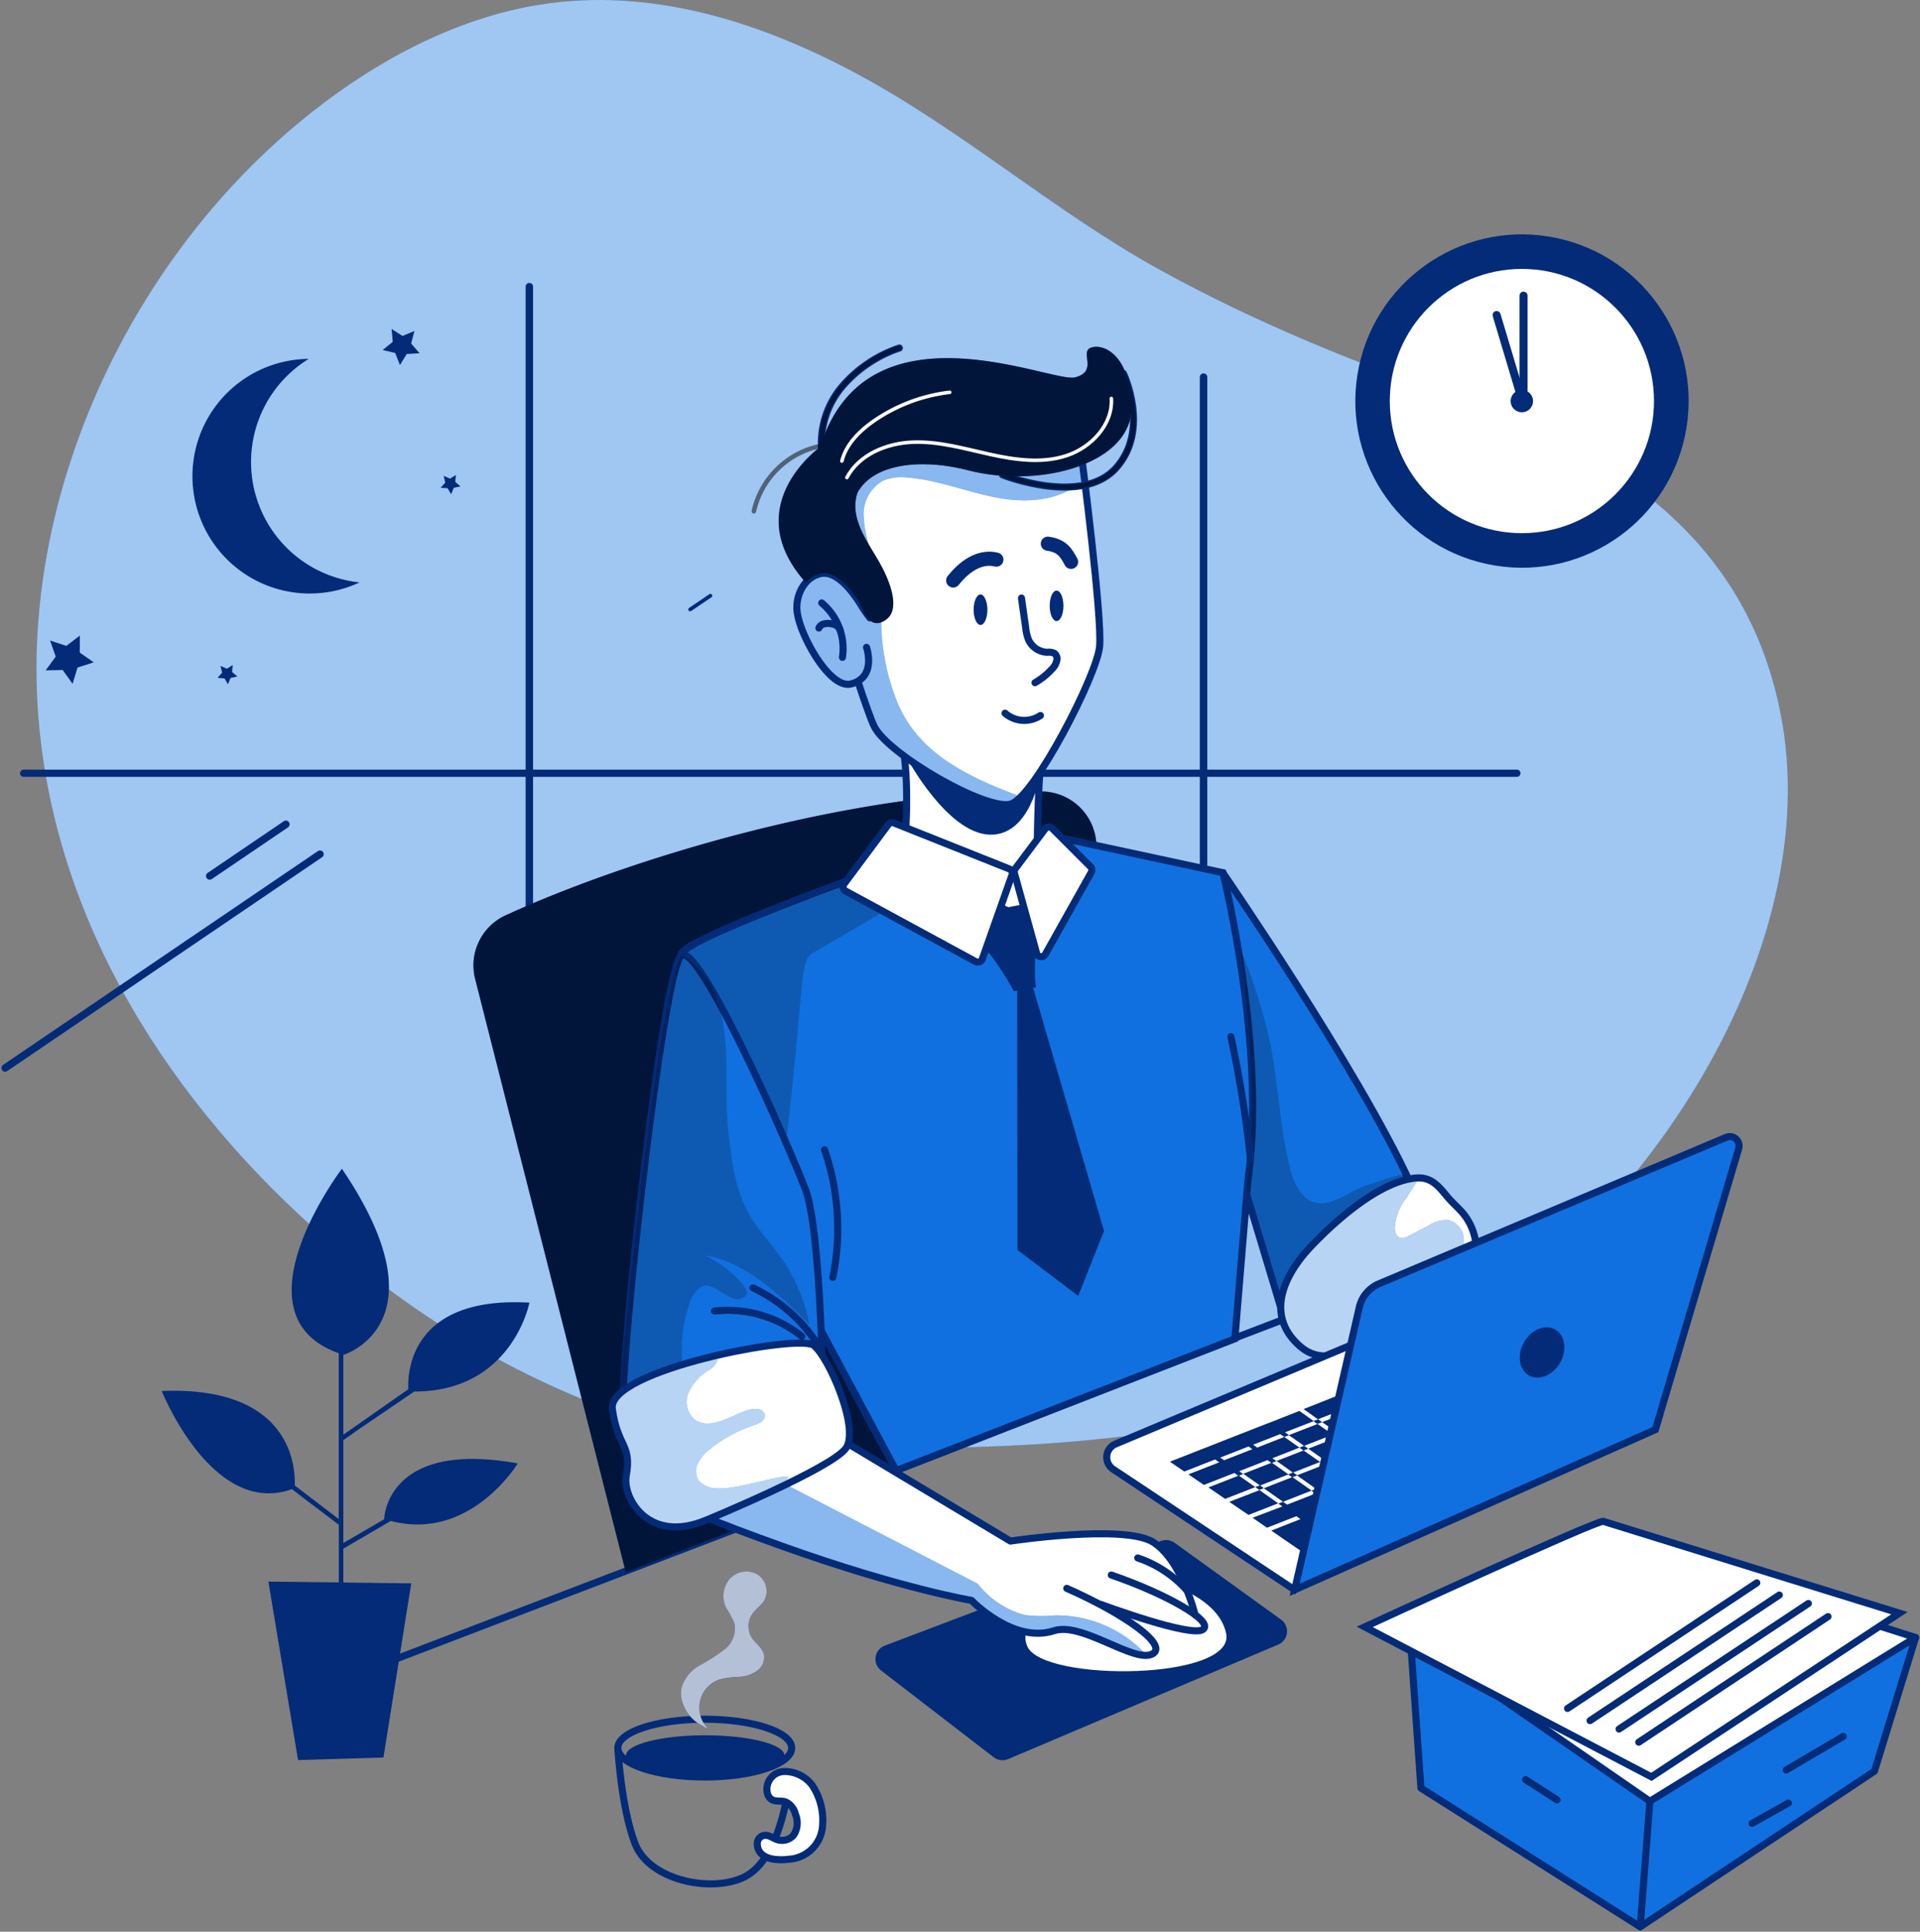 <svg xmlns="http://www.w3.org/2000/svg" width="271.354" height="272.939" viewBox="0 0 271.354 272.939"><rect x="0" y="0" width="271.354" height="272.939" fill="#808080" stroke="none"/><g transform="translate(-60.121 -49.875)"><g transform="translate(65.272 49.875)"><path d="M314.161,152.292c-4.188-25.075-22.418-37.836-44.47-45.555C254.4,101.383,240.129,95.711,226.1,87.972c-15.268-8.424-28.355-20.161-43.887-28.267-13.154-6.872-28.179-11.629-43.677-9.176-12.348,1.959-24.2,8.431-34.278,16.847-23.543,19.653-37.849,50.691-36.833,79.9,1.057,30.5,17.667,56.818,39.015,76.017,13.174,11.853,28.565,21.469,45.677,27.067,15.031,4.913,76.688,8.532,109.9-8.593C293.1,225.72,319.738,185.736,314.161,152.292Z" transform="translate(-67.375 -49.875)" fill="#1170df"/><path d="M314.161,152.292c-4.188-25.075-22.418-37.836-44.47-45.555C254.4,101.383,240.129,95.711,226.1,87.972c-15.268-8.424-28.355-20.161-43.887-28.267-13.154-6.872-28.179-11.629-43.677-9.176-12.348,1.959-24.2,8.431-34.278,16.847-23.543,19.653-37.849,50.691-36.833,79.9,1.057,30.5,17.667,56.818,39.015,76.017,13.174,11.853,28.565,21.469,45.677,27.067,15.031,4.913,76.688,8.532,109.9-8.593C293.1,225.72,319.738,185.736,314.161,152.292Z" transform="translate(-67.375 -49.875)" fill="#fff" opacity="0.6"/></g><g transform="translate(105.815 235.702)"><line y1="52.501" x2="137.28" fill="none" stroke="#032b77" stroke-linecap="round" stroke-linejoin="round" stroke-width="1"/></g><g transform="translate(66.57 96.355)"><g transform="translate(0)"><path d="M123.525,156.281a16.576,16.576,0,1,1-7.184-31.581,17.1,17.1,0,0,0,7.184,31.581Z" transform="translate(-79.157 -120.471)" fill="#032b77"/><path d="M142.02,123.556l-.664-1.7-1.776-.42L141,120.283l-.156-1.823,1.538.989,1.687-.7-.468,1.762,1.193,1.382-1.823.108Z" transform="translate(-91.945 -118.46)" fill="#032b77"/><path d="M154.479,150.516l-.956.21-.373.9-.495-.847-.976-.068.651-.732-.23-.949.895.393.834-.515-.095.976Z" transform="translate(-95.845 -128.274)" fill="#032b77"/><path d="M107.939,190.146l-.956.21-.373.9-.495-.84-.976-.075.651-.732-.23-.949.895.393.834-.515-.095.976Z" transform="translate(-80.845 -141.047)" fill="#032b77"/><path d="M73.1,189.208l-1.4-1.952-2.406.047,1.423-1.938-.793-2.27,2.291.752,1.911-1.457-.007,2.406,1.972,1.376L73.8,186.9Z" transform="translate(-69.29 -139.065)" fill="#032b77"/></g></g><g transform="translate(252.997 264.833)"><path d="M354.06,386.273l1.383,20.121,30.937,19.5,33.288-21.754,5.577-18.555L383.2,372.15Z" transform="translate(-347.5 -368.704)" fill="#1170df"/><path d="M352.57,383.283l25.122-14.1,47.181,14.977-37.551,23.137Z" transform="translate(-347.02 -367.747)" fill="#fff" stroke="#032b77" stroke-linecap="round" stroke-linejoin="round" stroke-width="1"/><path d="M353.76,389.46l1.586,22.513,30.991,19.6,1.369-17.742" transform="translate(-347.403 -374.283)" fill="none" stroke="#032b77" stroke-linecap="round" stroke-linejoin="round" stroke-width="1"/><path d="M401.83,432.158l33.105-21.984,5.815-18.894" transform="translate(-362.896 -374.87)" fill="none" stroke="#032b77" stroke-linecap="round" stroke-linejoin="round" stroke-width="1"/><path d="M344.38,381.978,384.9,403.169l35.05-23.13s-41.055-12.707-41.848-12.971S344.38,381.978,344.38,381.978Z" transform="translate(-344.38 -367.065)" fill="#fff" stroke="#032b77" stroke-miterlimit="10" stroke-width="1"/><line y1="17.749" x2="26.749" transform="translate(38.73 13.456)" stroke-width="1" stroke="#032b77" stroke-linecap="round" stroke-linejoin="round" fill="none"/><line y1="17.742" x2="26.755" transform="translate(35.945 11.606)" stroke-width="1" stroke="#032b77" stroke-linecap="round" stroke-linejoin="round" fill="none"/><line y1="17.742" x2="26.749" transform="translate(31.845 10.413)" stroke-width="1" stroke="#032b77" stroke-linecap="round" stroke-linejoin="round" fill="none"/><line y1="17.742" x2="26.749" transform="translate(28.666 8.691)" stroke-width="1" stroke="#032b77" stroke-linecap="round" stroke-linejoin="round" fill="none"/><line x1="4.439" y1="2.867" transform="translate(22.737 36.49)" stroke-width="1" stroke="#032b77" stroke-linecap="round" stroke-linejoin="round" fill="none"/><line y1="4.744" x2="8.058" transform="translate(59.569 30.391)" stroke-width="1" stroke="#032b77" stroke-linecap="round" stroke-linejoin="round" fill="none"/><line y1="2.867" x2="5.117" transform="translate(54.751 39.804)" stroke-width="1" stroke="#032b77" stroke-linecap="round" stroke-linejoin="round" fill="none"/></g><g transform="translate(82.983 215.012)"><path d="M124.941,343.042H125l-5.828,3.388V331.894l2.4-1.681,7.631-5.184c13.866,0,16.265-12.558,16.265-12.558-17.051-.976-17.22,10.165-17.112,12.232l-9.183,6.425V319.844h.034s14.577-4.425-.237-26.294c0,0-15.675,20.67-.447,26.064v23.435L112.3,338.3c.108-2.318-.251-14.1-18.792-13.344,0,0,7.143,17.891,18.406,13.866l1.762,1.355,4.744,3.592a.325.325,0,0,0,.115.034V352l-9.955-.115L112.77,377.1l12.07-.359,3.931-24.607-9.6-.115V347.23l6.7-3.91c11.263,2.934,17.945-8.132,17.945-8.132C125.185,331.806,124.941,343.042,124.941,343.042Z" transform="translate(-93.51 -293.55)" fill="#032b77"/></g><g transform="translate(147.439 271.929)"><g transform="translate(0 0)"><path d="M213.193,412.386c0,2.264-5.5,4.1-12.287,4.1s-12.287-1.836-12.287-4.1,5.5-4.066,12.287-4.066S213.193,410.136,213.193,412.386Z" transform="translate(-188.62 -387.458)" fill="none" stroke="#032b77" stroke-linecap="round" stroke-linejoin="round" stroke-width="1"/><path d="M188.62,414.32s.454,8.342,2.426,13.5,10.525,6.926,15.174,4.859c3.449-1.532,5.191-6.208,6.1-10.45" transform="translate(-188.62 -389.392)" fill="none" stroke="#032b77" stroke-linecap="round" stroke-linejoin="round" stroke-width="1"/><path d="M217.823,430.158c.63,1.606,2.9,1.626,4.317,1.464a5.076,5.076,0,0,0,4.8-4.947,8.891,8.891,0,0,0-1.491-5.53,4.92,4.92,0,0,0-3.87-1.925,2.5,2.5,0,0,0-2.474,2.955,1.511,1.511,0,0,0,.366.786c.623.678,1.518.285,2.263.576a2.5,2.5,0,0,1,1.355,1.721,3.132,3.132,0,0,1-.244,2.941,2.135,2.135,0,0,1-2.033.718c-.678-.088-1.247-.678-1.952-.678a1.152,1.152,0,0,0-1.152,1.247,1.9,1.9,0,0,0,.115.671Z" transform="translate(-197.994 -390.971)" fill="#fff" stroke="#032b77" stroke-linecap="round" stroke-linejoin="round" stroke-width="1"/><ellipse cx="11.196" cy="2.853" rx="11.196" ry="2.853" transform="translate(1.152 23.132)" fill="#032b77"/><path d="M202.044,396.222a4.235,4.235,0,0,1-.176-2.338,5.413,5.413,0,0,1,2.609-3.1,24.4,24.4,0,0,0,3.5-2.25,3.762,3.762,0,0,0,1.355-3.693,15.389,15.389,0,0,0-1.172-2.182,3.782,3.782,0,0,1,.461-4.012,3.226,3.226,0,0,1,3.876-.739,2.812,2.812,0,0,1,1.078,3.687c-.434.759-1.227,1.24-1.728,1.959a3.131,3.131,0,0,0,0,3.443c.515.752,1.355,1.294,1.64,2.169a2.345,2.345,0,0,1-.922,2.4,4.859,4.859,0,0,1-2.541.861,13.116,13.116,0,0,0-2.711.359,4.175,4.175,0,0,0-2.033,6.587c.508.644.041.278-.759-.176A5.645,5.645,0,0,1,202.044,396.222Z" transform="translate(-192.861 -377.542)" fill="#032b77"/><path d="M202.053,396.209a4.174,4.174,0,0,1-.176-2.338,5.413,5.413,0,0,1,2.609-3.1,25.338,25.338,0,0,0,3.49-2.25,3.748,3.748,0,0,0,1.355-3.693,14.131,14.131,0,0,0-1.172-2.182,3.768,3.768,0,0,1,.468-4.012,3.206,3.206,0,0,1,3.876-.739,2.812,2.812,0,0,1,1.078,3.687c-.44.759-1.233,1.24-1.728,1.958a3.1,3.1,0,0,0,0,3.443c.515.752,1.355,1.294,1.633,2.169a2.331,2.331,0,0,1-.915,2.392,4.852,4.852,0,0,1-2.548.867,13.669,13.669,0,0,0-2.711.352,4.188,4.188,0,0,0-2.033,6.594c.515.644.041.278-.759-.183A5.625,5.625,0,0,1,202.053,396.209Z" transform="translate(-192.863 -377.537)" fill="#fff" opacity="0.7"/></g></g><g transform="translate(60.85 90.378)"><line y1="123.584" transform="translate(169.369 12.781)" stroke-width="1.05" stroke="#032b77" stroke-linecap="round" stroke-linejoin="round" fill="none"/><line y1="122.812" transform="translate(74.085)" stroke-width="1.05" stroke="#032b77" stroke-linecap="round" stroke-linejoin="round" fill="none"/><line x2="211.034" transform="translate(2.616 68.752)" stroke-width="1.021" stroke="#032b77" stroke-linecap="round" stroke-linejoin="round" fill="none"/><line x1="2.867" y2="1.938" transform="translate(96.809 43.671)" stroke-width="0.525" stroke="#032b77" stroke-linecap="round" stroke-linejoin="round" fill="none"/><line x1="44.497" y2="30.212" transform="translate(0 80.185)" stroke-width="1.05" stroke="#032b77" stroke-linecap="round" stroke-linejoin="round" fill="none"/><line x1="10.769" y2="7.306" transform="translate(28.91 75.963)" stroke-width="1.05" stroke="#032b77" stroke-linecap="round" stroke-linejoin="round" fill="none"/></g><g transform="translate(248.174 79.493)"><g transform="translate(0)"><circle cx="23.55" cy="23.55" r="23.55" transform="translate(0 46.479) rotate(-80.69)" fill="#032b77"/><circle cx="18.67" cy="18.67" r="18.67" transform="translate(8.366 8.377)" fill="#fff"/><path d="M377.978,132.742a1.579,1.579,0,1,1-1.572-1.572,1.579,1.579,0,0,1,1.572,1.572Z" transform="translate(-349.369 -105.695)" fill="#032b77"/><line y1="15.35" transform="translate(27.267 12.158)" stroke-width="1.137" stroke="#032b77" stroke-linecap="round" stroke-linejoin="round" fill="none"/><line x1="3.565" y1="11.914" transform="translate(23.465 14.896)" stroke-width="1.137" stroke="#032b77" stroke-linecap="round" stroke-linejoin="round" fill="none"/></g></g><g transform="translate(127.035 98.717)"><g transform="translate(0)"><path d="M180.041,325.216l-21.286-83.824a7.787,7.787,0,0,1,4.29-9c18.881-8.627,50.827-17.878,75.834-17.5a7.8,7.8,0,0,1,7.651,7.184l5.489,69.26a7.807,7.807,0,0,1-4.906,7.875Z" transform="translate(-158.512 -151.9)" fill="#032b77"/><path d="M180.041,325.216l-21.286-83.824a7.787,7.787,0,0,1,4.29-9c18.881-8.627,50.827-17.878,75.834-17.5a7.8,7.8,0,0,1,7.651,7.184l5.489,69.26a7.807,7.807,0,0,1-4.906,7.875Z" transform="translate(-158.512 -151.9)" opacity="0.5"/><path d="M261.088,401.921l38.168-16.177a2.033,2.033,0,0,0,.4-3.544l-15.031-10.843a2.08,2.08,0,0,0-1.925-.258l-39.015,14.78a2.033,2.033,0,0,0-.529,3.531l15.9,12.246a2.033,2.033,0,0,0,2.033.264Z" transform="translate(-185.533 -202.208)" fill="#032b77"/><path d="M288.366,378s12.2,1.748,13.622,8.41-25.7,6.906-28.077,1.9S284.32,378,288.366,378Z" transform="translate(-195.611 -204.474)" fill="#fff"/><path d="M275.945,374.346s-1.965-9.345-7.536-10.992-18.535.23-18.535.23L222.9,347.74,205.58,359.667l7.685,3.117-.061.095s1.261.481,3.3,1.22l4.5,1.83.2-.163c7.028,2.433,17.024,5.611,22.872,6.255,0,0,3.6,3.734,7.285,4.446a9.518,9.518,0,0,0,3.693.156,6.492,6.492,0,0,1,4.744.075c1.884.786,8.234,3.754,9.772,2.934s-.82-3.483-5.137-5.916c0,0,8.634,2.589,10.443,2.589s2.514-.312,2.433-.678Z" transform="translate(-173.682 -194.721)" fill="#fff"/><path d="M218.066,359.16l27.413,14.171a12.556,12.556,0,0,0,6.628,4.412,19.361,19.361,0,0,0,4.3.061,17.214,17.214,0,0,1,12.625,5.293,4.735,4.735,0,0,1-2.833-.474c-1.83-.759-6.58-4.066-10.6-2.345s-10.979-4.6-10.979-4.6-28.233-5.849-37.368-11.941Z" transform="translate(-174.22 -198.402)" fill="#1170df"/><path d="M218.066,359.16l27.413,14.171a12.556,12.556,0,0,0,6.628,4.412,19.361,19.361,0,0,0,4.3.061,17.214,17.214,0,0,1,12.625,5.293,4.735,4.735,0,0,1-2.833-.474c-1.83-.759-6.58-4.066-10.6-2.345s-10.979-4.6-10.979-4.6-28.233-5.849-37.368-11.941Z" transform="translate(-174.22 -198.402)" fill="#fff" opacity="0.5"/><path d="M289.31,382.4s12.788,4.744,14.455,3.558-5.333-5.083-12.951-7.7" transform="translate(-200.669 -204.558)" fill="none" stroke="#032b77" stroke-linecap="round" stroke-linejoin="round" stroke-width="1"/><path d="M297.05,374.7a16.136,16.136,0,0,1,6.94,4.581" transform="translate(-203.163 -203.41)" fill="none" stroke="#032b77" stroke-linecap="round" stroke-linejoin="round" stroke-width="1"/><path d="M282.648,373.242s-1.837-7.624-5.882-10.24-20.216-.176-20.216-.176L227.24,345.26" transform="translate(-180.663 -193.921)" fill="none" stroke="#032b77" stroke-linecap="round" stroke-linejoin="round" stroke-width="1"/><path d="M206.36,366c2.928,1.186,6.641,2.609,11.324,4.276,16.651,5.95,26.647,7.617,26.647,7.617s5.869,6.167,11.663,4.283c3.9-1.274,11.182,4.52,13.8,3.327s-3.917-5.74-12.009-9.311" transform="translate(-173.933 -200.606)" fill="none" stroke="#032b77" stroke-linecap="round" stroke-linejoin="round" stroke-width="1"/><path d="M322.233,294.654l17.329-19.829s-4.669-8.695-10.477-18.386-12.7-20.29-15.634-24.289c-8.173-3.992,3.389,45.134,3.389,45.134Z" transform="translate(-207.507 -157.391)" fill="#1170df"/><path d="M341.311,275.72c-7.387-16.075-26.471-43.82-26.471-43.82" transform="translate(-208.897 -157.385)" fill="none" stroke="#032b77" stroke-linecap="round" stroke-linejoin="round" stroke-width="1"/><path d="M217.194,285.108l15,28.016,47.872-18.63,1.83-22.228c2.711-18.84-3.524-43.623-3.524-43.623l-31.174-6.7s-44.728,15.323-45.405,18.223S217.194,285.108,217.194,285.108Z" transform="translate(-172.454 -154.175)" fill="#1170df"/><path d="M217.194,285.108l15,28.016,47.872-18.63,1.83-22.228c2.711-18.84-3.524-43.623-3.524-43.623l-31.174-6.7s-44.728,15.323-45.405,18.223S217.194,285.108,217.194,285.108Z" transform="translate(-172.454 -154.175)" fill="none" stroke="#032b77" stroke-miterlimit="10" stroke-width="1"/><path d="M207.916,252.3c1.145,2.44,6.777,15.106,8.81,18.3,2.711-22.994,1.769-25.522,3.836-26.728l9.623-5.611-5.028-3.07-.23-1.044S205.172,241.649,202,244.21C202,244.21,204.345,244.719,207.916,252.3Z" transform="translate(-172.528 -158.107)" opacity="0.2"/><path d="M341.338,279.823c2.094-1.22-4.8.84-6.953,1.959-1.755.908-3.653,2.148-5.55,1.593s-2.894-2.785-3.388-4.744c-1.559-6.1-1.667-12.47-3.009-18.616a85.347,85.347,0,0,0-4.127-12.734s3.029,18.942,1.071,33.851l4.818,16.786S323.806,290.083,341.338,279.823Z" transform="translate(-210.016 -162.342)" opacity="0.2"/><path d="M189.653,315.891a37.212,37.212,0,0,0,28.233-6.777s-.359-21.585-2.453-27.053c-2.711-7.028-14.862-34.474-17.471-33.085-1.85.983-5.666,30.747-7.455,50.42C189.782,307.556,189.4,314.034,189.653,315.891Z" transform="translate(-168.524 -162.872)" fill="#1170df"/><path d="M189.653,315.891a37.212,37.212,0,0,0,28.233-6.777s-.359-21.585-2.453-27.053c-2.711-7.028-14.862-34.474-17.471-33.085-1.85.983-5.666,30.747-7.455,50.42C189.782,307.556,189.4,314.034,189.653,315.891Z" transform="translate(-168.524 -162.872)" fill="none" stroke="#032b77" stroke-miterlimit="10" stroke-width="1"/><path d="M231.74,289.59a34.562,34.562,0,0,1,1.166,18.04" transform="translate(-182.114 -175.979)" fill="none" stroke="#032b77" stroke-linecap="round" stroke-linejoin="round" stroke-width="1"/><path d="M208.77,323.172a16.828,16.828,0,0,1,12.354,3.585" transform="translate(-174.71 -186.77)" fill="none" stroke="#032b77" stroke-linecap="round" stroke-linejoin="round" stroke-width="1"/><path d="M216.81,318.39a22.188,22.188,0,0,1,9.616,8.742" transform="translate(-177.301 -185.261)" fill="none" stroke="#032b77" stroke-linecap="round" stroke-linejoin="round" stroke-width="1"/><path d="M201.837,253.341c3.307,6.242,1.687,14.028,2.528,21.042.454,3.782.942,7.665,2.772,11.006,1.355,2.426,3.314,4.439,4.886,6.716a23.652,23.652,0,0,1,3.754,9.108c-4.208-4.242-8.81-8.695-14.679-9.786,2.792,1.423,6.675,4.69,5.679,5.72-1.952,1.843-4.358-2.419-6.37-1.22a4.3,4.3,0,0,0-1.62,2.446,20.331,20.331,0,0,0-.935,8.471l-8.973,4.141s5.422-57.312,8.864-62.016A11.134,11.134,0,0,1,201.837,253.341Z" transform="translate(-168.299 -162.887)" opacity="0.2"/><path d="M316.46,266a159.439,159.439,0,0,1,2.772,17.261" transform="translate(-209.419 -168.375)" fill="none" stroke="#032b77" stroke-linecap="round" stroke-linejoin="round" stroke-width="1"/><path d="M200.485,354.863s17.769-7.333,19.653-10.165-2.46-12.8-4.6-14.469-29.188,3.49-28.463,8.966,2.779,4.886,1.959,9.488C188.5,351.7,192.136,358.434,200.485,354.863Z" transform="translate(-167.713 -188.974)" fill="#fff"/><path d="M212.006,350.109c2.5-1.931-6.221,1.233-9.379,1.05a3.633,3.633,0,0,1-2.8-1.078,2.474,2.474,0,0,1-.169-2.352,5.347,5.347,0,0,1,1.5-1.911,19.416,19.416,0,0,1,5.876-3.388c.935-.359,2.474-.678,2.033-1.938-.895-1.355-3.388.034-4.954.718s-3.551,1.247-4.913.19a3.358,3.358,0,0,1-.773-3.876,7.394,7.394,0,0,1,2.819-3.083,2.969,2.969,0,0,0,1.064-1.023.922.922,0,0,0-.38-1.267s-12.876,3.517-13.8,6.831,1.538,7.685,1.538,7.685-1.532,5.489,2.372,8.424S206.212,354.6,212.006,350.109Z" transform="translate(-167.991 -189.696)" fill="#1170df"/><path d="M212.006,350.109c2.5-1.931-6.221,1.233-9.379,1.05a3.633,3.633,0,0,1-2.8-1.078,2.474,2.474,0,0,1-.169-2.352,5.347,5.347,0,0,1,1.5-1.911,19.416,19.416,0,0,1,5.876-3.388c.935-.359,2.474-.678,2.033-1.938-.895-1.355-3.388.034-4.954.718s-3.551,1.247-4.913.19a3.358,3.358,0,0,1-.773-3.876,7.394,7.394,0,0,1,2.819-3.083,2.969,2.969,0,0,0,1.064-1.023.922.922,0,0,0-.38-1.267s-12.876,3.517-13.8,6.831,1.538,7.685,1.538,7.685-1.3,5.469,2.6,8.424S206.212,354.6,212.006,350.109Z" transform="translate(-167.991 -189.696)" fill="#fff" opacity="0.7"/><path d="M200.868,354.863s17.776-7.333,19.653-10.165-2.453-12.8-4.595-14.469-29.2,3.49-28.463,8.966,2.779,4.886,1.965,9.488C188.886,351.7,192.519,358.434,200.868,354.863Z" transform="translate(-167.838 -188.974)" fill="none" stroke="#032b77" stroke-miterlimit="10" stroke-width="1"/><path d="M329.668,319.309c-.169-.142-.332-.285-.488-.44-4.513-4.4-1.654-9.949,2.033-13.8,3.388-3.551,9.433-8.959,14.53-9.569,2.3-.278,3.321,1,4.656,2.609.766.922,1.715,1.687,2.453,2.636a8.275,8.275,0,0,1-.3,10.294c-2.114,2.338-5.022,3.2-7.814,4.385-3.388,1.43-6.547,3.8-9.989,4.967A5.32,5.32,0,0,1,329.668,319.309Z" transform="translate(-212.773 -177.872)" fill="#fff"/><path d="M344.214,315.192c2.711-2.094,5.422-4.195,7.265-7.068a6.919,6.919,0,0,0,1.315-3.592,2.971,2.971,0,0,0-2.033-2.948,4.513,4.513,0,0,0-2.982.752l-2.833,1.477a1.646,1.646,0,0,1-1.1.271c-.542-.136-.786-.773-.82-1.355a7.518,7.518,0,0,1,1.62-4.29l1.545-2.426a.6.6,0,0,0-.745-.061,24.342,24.342,0,0,0-13.4,8.566c-5.422,7.048-5.876,9.488-4.114,12.808S332.821,324.049,344.214,315.192Z" transform="translate(-212.816 -177.997)" fill="#1170df"/><path d="M344.214,315.192c2.711-2.081,5.422-4.195,7.265-7.068a6.919,6.919,0,0,0,1.315-3.592,2.971,2.971,0,0,0-2.033-2.948,4.513,4.513,0,0,0-2.982.752l-2.833,1.477a1.646,1.646,0,0,1-1.1.271c-.542-.136-.786-.773-.82-1.355a7.518,7.518,0,0,1,1.62-4.29l1.545-2.426a.6.6,0,0,0-.745-.061,24.342,24.342,0,0,0-13.4,8.566c-5.422,7.048-5.876,9.488-4.114,12.808S332.957,323.846,344.214,315.192Z" transform="translate(-212.816 -177.997)" fill="#fff" opacity="0.7"/><path d="M329.668,319.309c-.169-.142-.332-.285-.488-.44-4.513-4.4-1.654-9.949,2.033-13.8,3.388-3.551,9.433-8.959,14.53-9.569,2.3-.278,3.321,1,4.656,2.609.766.922,1.715,1.687,2.453,2.636a8.275,8.275,0,0,1-.3,10.294c-2.114,2.338-5.022,3.2-7.814,4.385-3.388,1.43-6.547,3.8-9.989,4.967A5.32,5.32,0,0,1,329.668,319.309Z" transform="translate(-212.773 -177.872)" fill="none" stroke="#032b77" stroke-miterlimit="10" stroke-width="1"/><path d="M231.137,137.177a12.375,12.375,0,0,1,2.819-9.244,18.365,18.365,0,0,1,8.132-5.5" transform="translate(-181.897 -122.102)" fill="none" stroke="#032b77" stroke-linecap="round" stroke-linejoin="round" stroke-width="1"/><path d="M267.34,208.056c-.427,5.076-.59,17.037-.291,22.127L247.9,221.251c.678-4.6.928-12.964-.217-17.471l19.653,4.276" transform="translate(-187.251 -148.322)" fill="#fff"/><path d="M267.34,208.056c-.427,5.076-.59,17.037-.291,22.127L247.9,221.251c.678-4.6.928-12.964-.217-17.471l19.653,4.276" transform="translate(-187.251 -148.322)" fill="none" stroke="#032b77" stroke-miterlimit="10" stroke-width="1"/><path d="M249,208.09s5.666,10.518,11.616,10.714c5.815.183,7.116-8.478,7.116-8.478s-2.413,4.581-5.035,4.48S249,208.09,249,208.09Z" transform="translate(-187.677 -149.711)" fill="#032b77"/><path d="M266.507,143.248s-24.749-5.3-31.75,1.172S229.5,158.1,229.5,158.1l.637,2.081a2.332,2.332,0,0,0-.529.054c-1.864.44-3.754,2.711-3.131,5.957s4.595,10.376,7.522,9.616a3.693,3.693,0,0,0,.949-.386c.976,2.934,1.837,5.367,2.3,6.357,1.864,3.931,16.048,12.11,19.375,10.979s12.056-18.081,12.483-22.174S266.507,143.248,266.507,143.248Z" transform="translate(-180.38 -128.153)" fill="#fff"/><path d="M266.7,147.834c-3,3.178-7.949,3.571-12.246,2.785s-8.417-2.528-12.775-2.867a6.777,6.777,0,0,0-3.524.454,5.455,5.455,0,0,0-2.711,4.967,17.18,17.18,0,0,0,1.355,5.774,17.218,17.218,0,0,1,1.355,5.774c0,.922-.19,1.823-.224,2.711a31.344,31.344,0,0,0,1.952,11.236c2.907,8.1,10.389,11.365,17.891,14.232,0,0-2.711,2.243-8.065-.61-1.877-1-8.966-5.774-8.966-5.774a11.06,11.06,0,0,1-4.622-6.1l-1.355-4.256a3,3,0,0,1-4.019-.732c-1.945-2.189-4.859-6.2-4.615-9.359s.806-4.527,3.761-4.744a4.066,4.066,0,0,1,4.019,2.291L231.6,149.874s6.933-6.567,11.914-5.591,16.265,2.792,19.091,2.067a29.04,29.04,0,0,0,3.9-1.22Z" transform="translate(-180.302 -129.113)" fill="#1170df"/><path d="M266.7,147.85c-3,3.178-7.949,3.571-12.246,2.785s-8.417-2.528-12.775-2.867a6.777,6.777,0,0,0-3.524.454,5.455,5.455,0,0,0-2.711,4.967,17.18,17.18,0,0,0,1.355,5.774,17.219,17.219,0,0,1,1.355,5.774c0,.922-.19,1.823-.224,2.711a31.344,31.344,0,0,0,1.952,11.236c2.907,8.1,10.382,11.351,17.878,14.232,0,0-2.779,2.2-7.021-.169-1.857-1.037-10-6.2-10-6.2a11.06,11.06,0,0,1-4.622-6.1l-1.355-4.256a3,3,0,0,1-4.019-.732c-1.945-2.189-4.859-6.2-4.615-9.359s.515-4.188,3.47-4.385a4.744,4.744,0,0,1,4.31,1.952L231.6,149.924s6.933-6.567,11.914-5.591,16.265,2.792,19.091,2.067a29.04,29.04,0,0,0,3.9-1.22Z" transform="translate(-180.302 -129.13)" fill="#fff" opacity="0.5"/><path d="M264.765,175.975c0,1.186-.434,2.155-.969,2.155s-.976-.962-.976-2.155.434-2.148.969-2.155S264.765,174.8,264.765,175.975Z" transform="translate(-192.131 -138.665)" fill="#032b77"/><path d="M280.625,175.165c0,1.186-.434,2.155-.969,2.155s-.969-.969-.976-2.155.434-2.155.976-2.155S280.625,173.972,280.625,175.165Z" transform="translate(-197.243 -138.404)" fill="#032b77"/><path d="M274.371,198.9a4.125,4.125,0,0,1-5-.332" transform="translate(-194.242 -146.641)" fill="none" stroke="#032b77" stroke-linecap="round" stroke-linejoin="round" stroke-width="1"/><path d="M258.56,169.493c2-2.512,4.176-3.425,6.1-2.948" transform="translate(-190.758 -136.317)" fill="none" stroke="#032b77" stroke-linecap="round" stroke-linejoin="round" stroke-width="2"/><path d="M278.3,163.23c2.04.3,2.587,1.286,3.28,2.568" transform="translate(-197.12 -135.252)" fill="none" stroke="#032b77" stroke-linecap="round" stroke-linejoin="round" stroke-width="2"/><path d="M272.8,174.57q.291,2.1.6,4.208a5.834,5.834,0,0,0,.434,1.769,3.05,3.05,0,0,0,2.643,1.687,1.81,1.81,0,0,1,.956.136.922.922,0,0,1,.386.834,2.325,2.325,0,0,1-.745,1.423,9.868,9.868,0,0,1-2.365,1.9" transform="translate(-195.347 -138.907)" fill="none" stroke="#032b77" stroke-linecap="round" stroke-linejoin="round" stroke-width="1"/><path d="M231.14,175.59a8.4,8.4,0,0,1,2.928,7.685" transform="translate(-181.92 -139.236)" fill="none" stroke="#032b77" stroke-linecap="round" stroke-linejoin="round" stroke-width="1"/><path d="M230.55,180.508a1.057,1.057,0,0,1,.773-.6,2.419,2.419,0,0,1,1.01,0,2.195,2.195,0,0,1,.678.224,1.355,1.355,0,0,1,.556.725" transform="translate(-181.73 -140.609)" fill="none" stroke="#032b77" stroke-linecap="round" stroke-linejoin="round" stroke-width="1"/><path d="M235.8,179.865s1.477,4.229-2.182,5.171c-2.921.759-6.892-6.364-7.522-9.616a5.422,5.422,0,0,1,1.118-4.7,3.9,3.9,0,0,1,2.033-1.254c2.162-.515,4.317,2.108,5.679,4.263a19.284,19.284,0,0,0,1.355,1.979" transform="translate(-180.248 -137.242)" fill="none" stroke="#032b77" stroke-linecap="round" stroke-linejoin="round" stroke-width="1"/><path d="M235.986,175.619c.976,2.948,1.83,5.374,2.3,6.364,1.864,3.937,16.048,12.11,19.375,10.979s12.056-18.081,12.49-22.174-2.589-27.338-2.589-27.338-24.749-5.3-31.75,1.172-5.279,13.683-5.279,13.683" transform="translate(-181.664 -128.218)" fill="none" stroke="#032b77" stroke-miterlimit="10" stroke-width="1"/><path d="M285.931,127.74s3.822,7.956-1.057,13.371-16.034.956-16.034.956" transform="translate(-194.071 -123.813)" fill="none" stroke="#032b77" stroke-linecap="round" stroke-linejoin="round" stroke-width="1"/><path d="M266.245,122.322c-1.545.63,1.1,3.341-2.2,4.175s-29.439-11.3-36.019,9.84c0,0-11.717,8.322-2.033,19.165a3.9,3.9,0,0,1,2.033-1.254c2.1-.495,4.188,1.959,5.557,4.066.61,1.762,1.565,3.341,3.023,2.806,2.657-.962,1.762-4.29.678-6.723-.346-.773-.718-1.45-1-1.938-1.667-2.9-4.134-6.1-3.009-9.616,2.25-4.222,9.088-4.886,15.587-3.226,10.762,2.745,23.353-1.186,23.157-8.939S267.79,121.692,266.245,122.322Z" transform="translate(-179.027 -122.021)" fill="#032b77"/><path d="M269.359,125.73a.407.407,0,0,0-.061-.088c-1.315-3.314-3.748-3.856-4.873-3.388-1.545.63,1.1,3.341-2.2,4.175s-28.206-10.728-35.511,8.4a12.442,12.442,0,0,1,2.8-6.838,18.006,18.006,0,0,1,7.976-5.422.325.325,0,0,0-.217-.61,18.616,18.616,0,0,0-8.234,5.618,12.876,12.876,0,0,0-2.982,8.261,12.449,12.449,0,0,0-9.535,9.433.325.325,0,0,0,.244.386h.068a.325.325,0,0,0,.319-.251,11.833,11.833,0,0,1,8.729-8.878c-1.87,1.5-10.355,9.183-1.687,18.894a3.9,3.9,0,0,1,2.033-1.254c2.1-.495,4.188,1.959,5.557,4.066.61,1.762,1.565,3.341,3.022,2.806,2.657-.962,1.762-4.29.678-6.723-.346-.773-.718-1.45-1-1.938-1.667-2.9-4.134-6.1-3.009-9.616,2.25-4.222,9.088-4.886,15.587-3.226a28.009,28.009,0,0,0,4.663.773.359.359,0,0,0,.176.183,27.109,27.109,0,0,0,8.864,1.762c2.765,0,5.6-.678,7.529-2.806C273.215,133.951,269.4,125.812,269.359,125.73Zm-1.593,13.3c-3.626,4.025-10.985,2.358-14.157,1.355,8.275.129,15.905-3.246,16.522-8.891A9.949,9.949,0,0,1,267.767,139.027Z" transform="translate(-177.208 -121.946)" opacity="0.5"/><path d="M236.39,144.128c1.728-3.253,5.611-4.852,9.291-4.995s7.285.908,10.843,1.7,7.407,1.355,10.911.2,6.56-4.4,6.33-8.071" transform="translate(-183.612 -125.496)" fill="none" stroke="#fff" stroke-linecap="round" stroke-linejoin="round" stroke-width="0.5"/><path d="M235.35,141.381c.617-2.426,2.541-4.31,4.608-5.727a23.787,23.787,0,0,1,10.626-3.985" transform="translate(-183.277 -125.08)" fill="none" stroke="#fff" stroke-linecap="round" stroke-linejoin="round" stroke-width="0.5"/><path d="M264.208,239.38c.271-.271,7.854-1.66,7.854-1.66s-1.294,8.966-.678,12.2l-3.138.556s-3.05-5.638-5.455-7.394S264.208,239.38,264.208,239.38Z" transform="translate(-191.866 -159.261)" fill="#032b77"/><path d="M271.9,253.947,271.947,292l8.58,6.486,3.646-9.176L273.621,253.12Z" transform="translate(-195.057 -164.224)" fill="#032b77"/><path d="M271.424,228.2l4.195-5.591a.678.678,0,0,1,1.064-.081l5.361,5.361a.678.678,0,0,1,.115.847l-6.438,11.48a.678.678,0,0,1-1.294-.163l-3.117-11.243a.725.725,0,0,1,.115-.61Z" transform="translate(-194.859 -154.292)" fill="#fff"/><path d="M271.424,228.2l4.195-5.591a.678.678,0,0,1,1.064-.081l5.361,5.361a.678.678,0,0,1,.115.847l-6.438,11.48a.678.678,0,0,1-1.294-.163l-3.117-11.243a.725.725,0,0,1,.115-.61Z" transform="translate(-194.859 -154.292)" fill="none" stroke="#032b77" stroke-linecap="round" stroke-linejoin="round" stroke-width="1"/><path d="M242.79,221.435l16.265,6.479a.678.678,0,0,1,.407.895l-4.175,11.805a.678.678,0,0,1-1,.386l-18.3-9.928a.678.678,0,0,1-.23-1.044l6.214-8.356a.678.678,0,0,1,.82-.237Z" transform="translate(-183.358 -153.995)" fill="#fff"/><path d="M242.79,221.435l16.265,6.479a.678.678,0,0,1,.407.895l-4.175,11.805a.678.678,0,0,1-1,.386l-18.3-9.928a.678.678,0,0,1-.23-1.044l6.214-8.356a.678.678,0,0,1,.82-.237Z" transform="translate(-183.358 -153.995)" fill="none" stroke="#032b77" stroke-linecap="round" stroke-linejoin="round" stroke-width="1"/><line x1="4.812" y1="16" transform="translate(109.236 119.758)" fill="none" stroke="#032b77" stroke-miterlimit="10" stroke-width="1"/><path d="M325.013,330.37l-33.207,13.947a2.033,2.033,0,0,0-.332,3.551l25.637,17.044,16.678-16.651Z" transform="translate(-201.078 -189.122)" fill="#fff" stroke="#032b77" stroke-miterlimit="10" stroke-width="1"/><path d="M315.443,348.377l-3.992,1.565,2.141,1.511,4-1.565Zm0,0-3.992,1.565,2.141,1.511,4-1.565Zm0,0-3.992,1.565,2.141,1.511,4-1.565Zm2.711,1.918-4,1.559,2.324,1.64,4.005-1.565Zm0,0-4,1.559,2.324,1.64,4.005-1.565Zm0,0-4,1.559,2.324,1.64,4.005-1.565Zm0,0-4,1.559,2.324,1.64,4.005-1.565Zm0,0-4,1.559,2.324,1.64,4.005-1.565Zm0,0-4,1.559,2.324,1.64,4.005-1.565Zm0,0-4,1.559,2.324,1.64,4.005-1.565Zm-8.959,3.5,2.365,1.62,4.263-1.667-2.324-1.633Zm8.959-3.483-4,1.559,2.324,1.64,4.005-1.565Zm0,0-4,1.559,2.324,1.64,4.005-1.565Zm0,0-4,1.559,2.324,1.64,4.005-1.565Zm0,0-4,1.559,2.324,1.64,4.005-1.565Zm0,0-4,1.559,2.324,1.64,4.005-1.565Zm0,0-4,1.559,2.324,1.64,4.005-1.565Zm2.9,2.033-4,1.565,2.663,1.87,4-1.565Zm.678-.258,2.67,1.877.19-.081.745-3.2Zm-.569-.4-.678.258.569.4.678-.258Zm-.081.678-4,1.565,2.663,1.87,4-1.566Zm0,0-4,1.565,2.663,1.87,4-1.566Zm0,0-4,1.565,2.663,1.87,4-1.566Zm3.9-2.155.407.285.115-.481Zm-3.822,1.5-.678.258.569.4.678-.258Zm1.5-3.131-3.829,1.477,2.325,1.633,3.822-1.5Zm-1.5,3.131-.678.258.569.4.678-.258Zm-.081.678-4,1.565,2.663,1.87,4-1.565Zm.081-.678-.678.258.569.4.678-.258Zm-.081.678-4,1.565,2.663,1.87,4-1.565Zm0,0-4,1.565,2.663,1.87,4-1.565Zm.678-.258,2.67,1.877-.678.251.576.4-4.005,1.572-.569-.407-.678.258.576.4-4.208,1.6,2.033,1.41,4.154-1.626.583.407-4.127,1.626,2.711,1.864,1.647,1.125.447-1.945.44-1.877.142-.6.169-.745.163-.678.542-2.331V354.6l.122-.5.041-.19.745-3.2Zm-.678.258-4,1.565,2.663,1.87,4-1.565Zm.081-.678-.678.258.569.4.678-.258Zm-.081.678-4,1.565,2.663,1.87,4-1.565Zm.081-.678-.678.258.569.4.678-.258Zm-.081.678-4,1.565,2.663,1.87,4-1.565Zm.081-.678-.678.258.569.4.678-.258Zm-.081.678-4,1.565,2.663,1.87,4-1.565Zm.081-.678-.678.258.569.4.678-.258Zm2.148-3.388,2.216,1.559.624-2.67Zm-3.388-1.66-3.829,1.5-.569-.407,3.822-1.491.576.4.678-.258-.576-.4,4.066-1.579-2.033-1.444-4.032,1.593-.678.251-3.856,1.518-.678.258-3.985,1.572-.678.258-4.391,1.728,2.033,1.389,4.358-1.708.576.407-4.351,1.7,2.182,1.491,4.317-1.681.569.4.678-.258-.569-.4,4-1.565.569.407.678-.258-.576-.407,3.822-1.5Zm-8.471,3.314-.583-.4,4.005-1.565.569.4Zm13.249-5.808-.678.258.576.4.678-.258Zm.569.4,1.274.895.346-1.525Zm-2.623-1.843,2.033,1.444,2.352-.922.583-2.487Zm-1.5,8.979-.678.258.569.4.678-.258Zm.922-3.538-2.142-1.5-3.829,1.5-.678.251,2.148,1.511.569.407.678-.258-.576-.407Zm.576.407-3.809,1.484,2.325,1.633,3.822-1.5Zm3.754-2.5-1.769-1.247-4.066,1.579,2.142,1.511-.644.251.569.407.678-.251-.569-.407,3.571-1.4Zm-5.252,5.632,3.822-1.5-2.324-1.633-3.809,1.484Zm.922-3.538-2.142-1.5-3.829,1.5-.678.251,2.148,1.511.569.407.678-.258-.576-.407Zm-1,4.195-4,1.565,2.663,1.87,4-1.565Zm0,0-4,1.565,2.663,1.87,4-1.565Zm-2.9-2.033-4,1.559,2.324,1.64,4.005-1.565Zm-1.742,3.849-4.276,1.654,2.711,1.85,4.2-1.64Zm.068-.678-.678.251.583.4.644-.251Zm4.574-1.166-4,1.565,2.663,1.87,4-1.565Zm.678-.258,2.67,1.877.19-.081.745-3.2Zm-.569-.4-.678.258.569.4.678-.258Zm-5.727-3.3-3.992,1.565,2.141,1.511,4-1.565Zm0,0-3.992,1.565,2.141,1.511,4-1.565Zm0,0-3.992,1.565,2.141,1.511,4-1.565Z" transform="translate(-205.326 -192.471)" fill="#032b77"/><path d="M329.77,350.885l9.129-39.9a4.805,4.805,0,0,1,2.819-3.355l49.038-20.676a1.315,1.315,0,0,1,1.769,1.586L380.753,328.25Z" transform="translate(-213.709 -175.095)" fill="#1170df" stroke="#032b77" stroke-miterlimit="10" stroke-width="1"/><path d="M381.733,326.929c1.4.806,1.7,2.914.678,4.7s-3.009,2.582-4.412,1.776-1.7-2.914-.678-4.7S380.33,326.115,381.733,326.929Z" transform="translate(-228.839 -187.911)" fill="#032b77"/></g></g></g></svg>